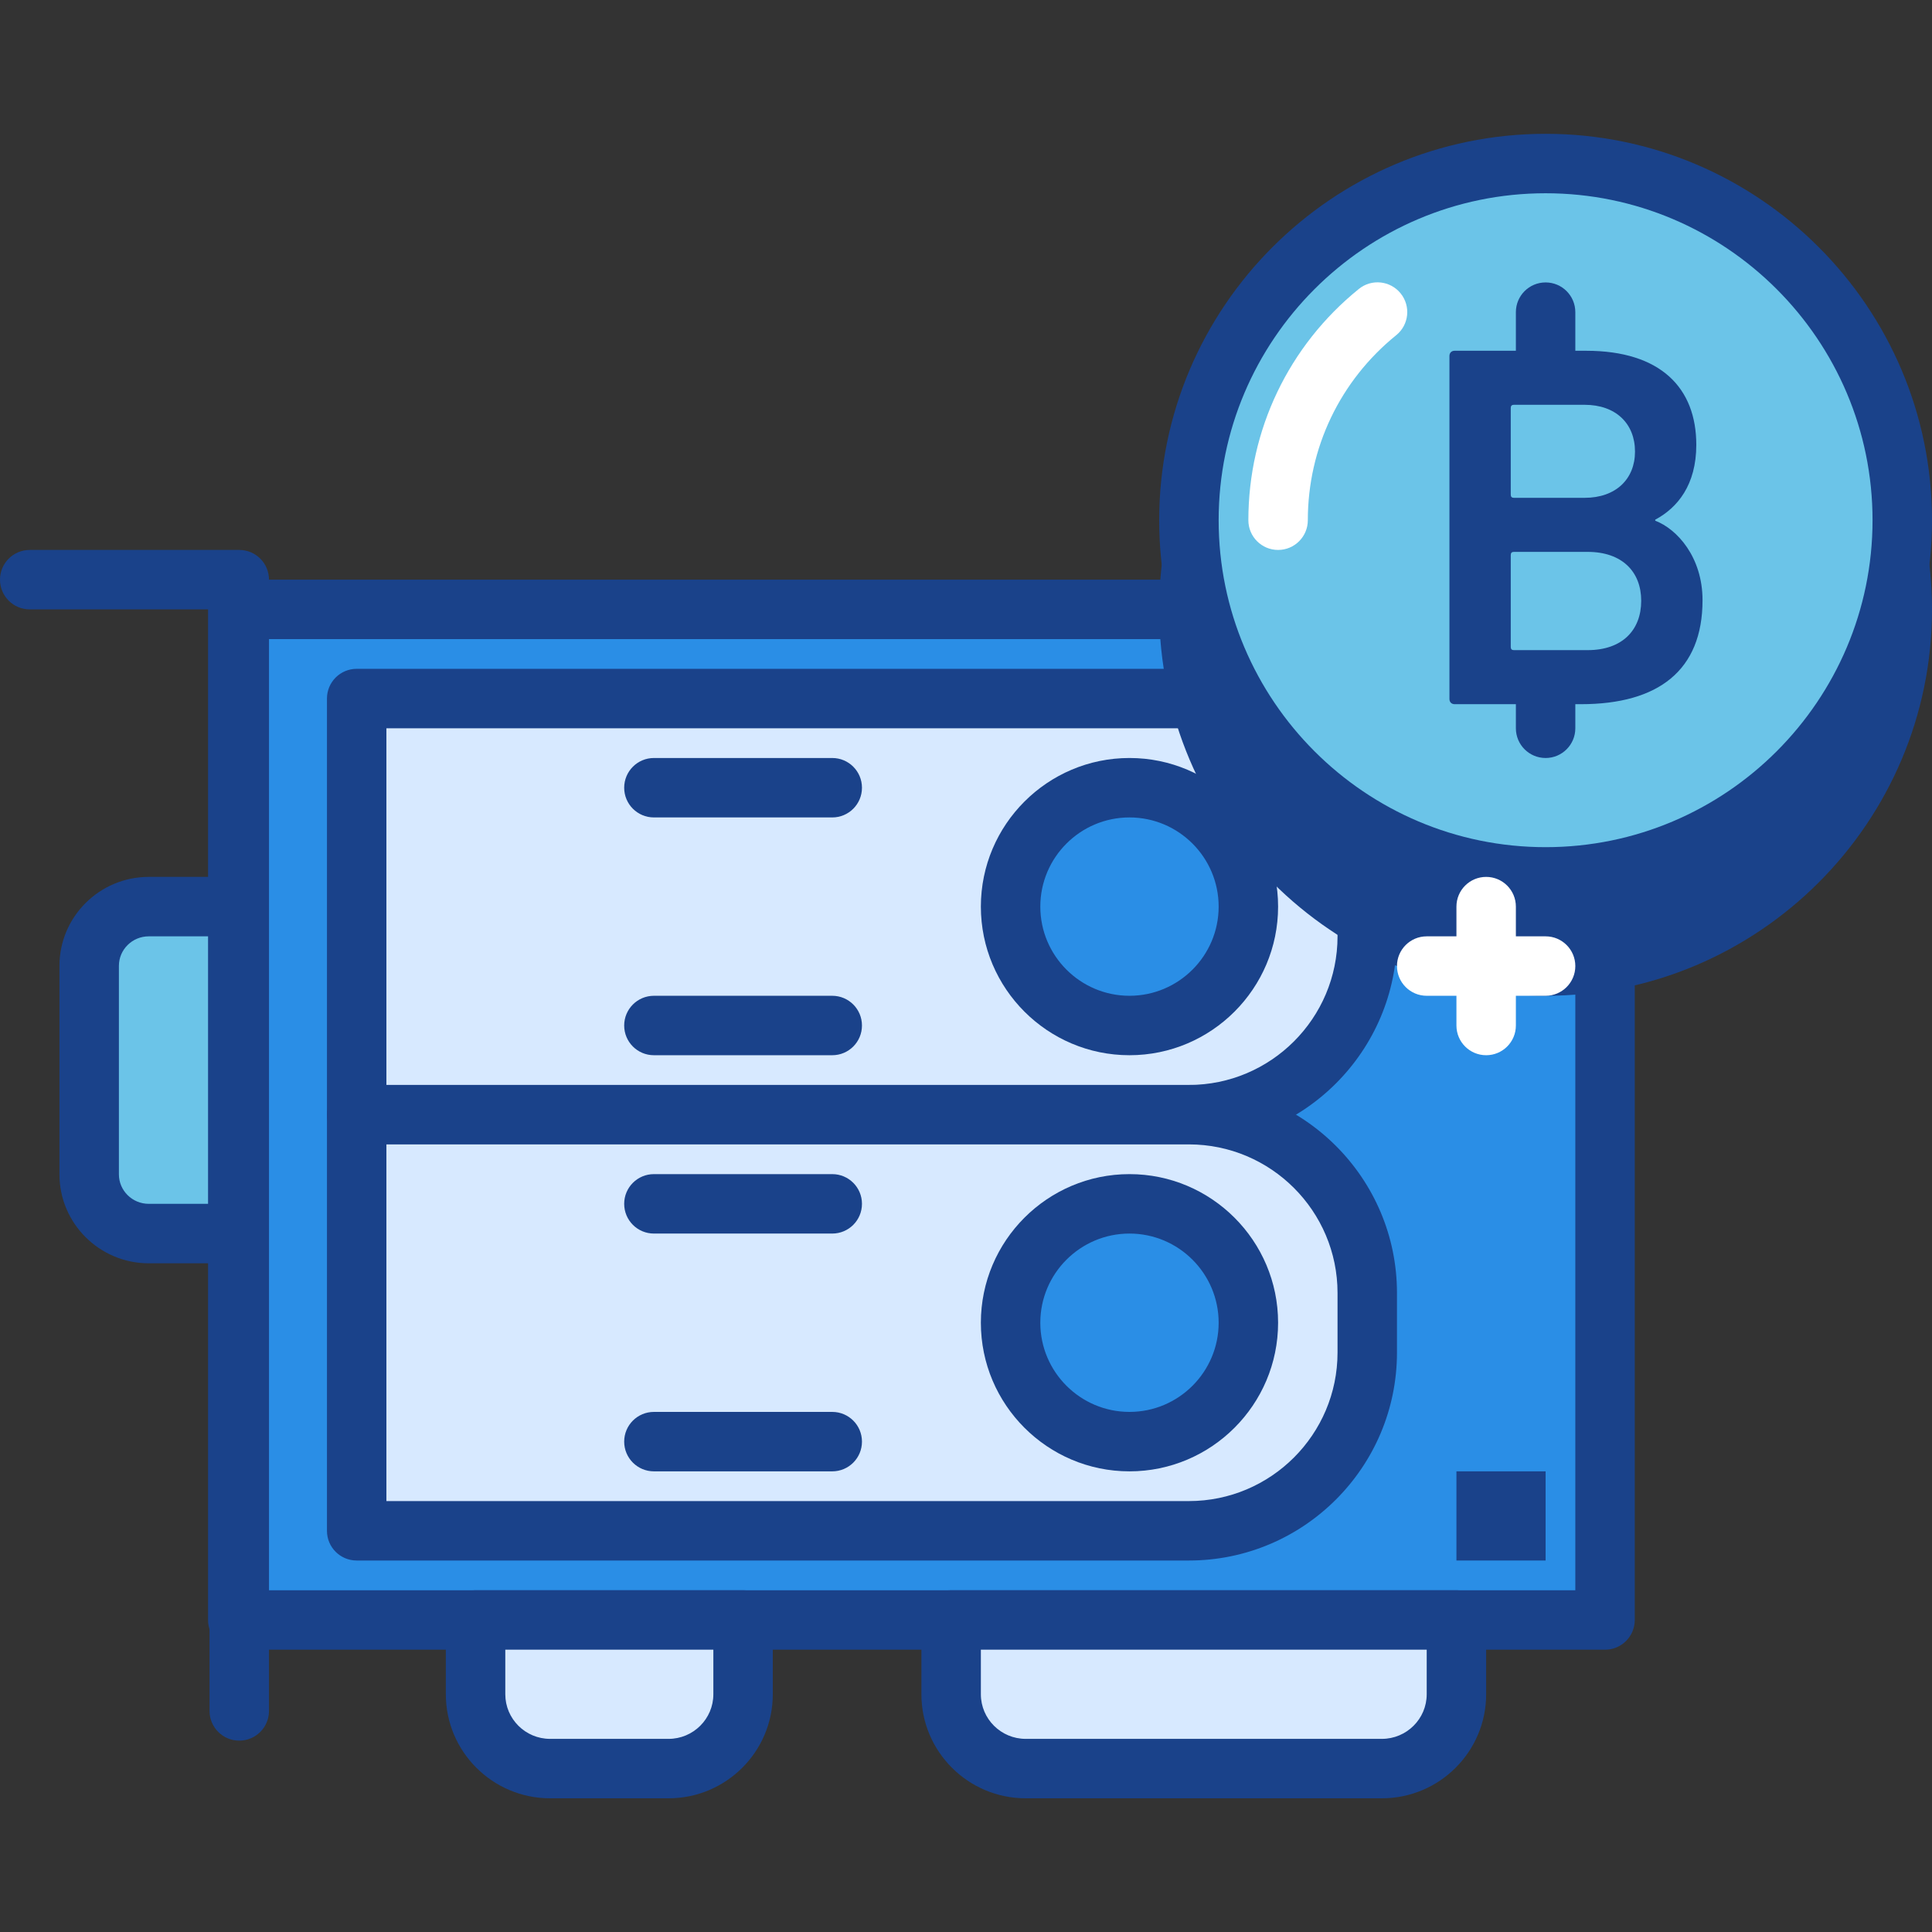 <svg width="443" height="443" viewBox="0 0 443 443" fill="none" xmlns="http://www.w3.org/2000/svg">
<rect x="0" y="0" width="443" height="443" fill="#333333" stroke="none"/>
<g clip-path="url(#clip0_1_1459)">
<path d="M54.523 139.729H368.031V371.451H54.523V139.729Z" fill="#2A8EE6"/>
<path d="M368.032 378.268H54.523C50.76 378.268 47.706 375.218 47.706 371.451V139.729C47.706 135.962 50.76 132.912 54.523 132.912H368.032C371.795 132.912 374.844 135.962 374.844 139.729V371.451C374.844 375.218 371.795 378.268 368.032 378.268ZM61.34 364.638H361.215V146.546H61.34V364.638Z" fill="#1A428A"/>
<path d="M81.786 160.176H272.615C295.199 160.176 313.508 178.458 313.508 201.053V214.711C313.508 237.286 295.187 255.592 272.615 255.592H81.786V160.176Z" fill="#D7E9FF"/>
<path d="M272.611 262.405H81.787C78.019 262.405 74.97 259.359 74.97 255.592V160.176C74.97 156.409 78.019 153.359 81.787 153.359H272.611C298.919 153.359 320.321 174.757 320.321 201.053V214.71C320.321 241.007 298.919 262.405 272.611 262.405ZM88.6 248.775H272.611C291.404 248.775 306.692 233.492 306.692 214.71V201.053C306.692 182.272 291.404 166.989 272.611 166.989H88.6V248.775Z" fill="#1A428A"/>
<path fill-rule="evenodd" clip-rule="evenodd" d="M286.245 207.882C286.245 222.939 274.042 235.145 258.985 235.145C243.928 235.145 231.722 222.939 231.722 207.882C231.722 192.825 243.928 180.622 258.985 180.622C274.042 180.622 286.245 192.825 286.245 207.882Z" fill="#2A8EE6"/>
<path d="M258.985 241.958C240.196 241.958 224.909 226.671 224.909 207.882C224.909 189.093 240.196 173.805 258.985 173.805C277.775 173.805 293.062 189.093 293.062 207.882C293.062 226.671 277.775 241.958 258.985 241.958ZM258.985 187.435C247.711 187.435 238.539 196.608 238.539 207.882C238.539 219.156 247.711 228.328 258.985 228.328C270.26 228.328 279.432 219.156 279.432 207.882C279.432 196.608 270.26 187.435 258.985 187.435V187.435Z" fill="#1A428A"/>
<path fill-rule="evenodd" clip-rule="evenodd" d="M354.402 57.943C309.23 57.943 272.615 94.558 272.615 139.729C272.615 184.897 309.23 221.512 354.402 221.512C399.569 221.512 436.184 184.897 436.184 139.729C436.184 94.558 399.569 57.943 354.402 57.943V57.943Z" fill="#1A428A"/>
<path d="M354.402 228.328C305.545 228.328 265.798 188.582 265.798 139.729C265.798 90.876 305.545 51.13 354.402 51.13C403.254 51.13 443.001 90.876 443.001 139.729C443.001 188.582 403.254 228.328 354.402 228.328V228.328ZM354.402 64.759C313.06 64.759 279.432 98.391 279.432 139.729C279.432 181.067 313.06 214.699 354.402 214.699C395.739 214.699 429.367 181.067 429.367 139.729C429.367 98.391 395.739 64.759 354.402 64.759V64.759Z" fill="#1A428A"/>
<path d="M354.402 37.496C309.23 37.496 272.615 74.115 272.615 119.283C272.615 164.45 309.23 201.069 354.402 201.069C399.569 201.069 436.184 164.45 436.184 119.283C436.184 74.115 399.569 37.496 354.402 37.496V37.496Z" fill="#6BC4E8"/>
<path d="M354.402 207.882C305.545 207.882 265.798 168.135 265.798 119.283C265.798 70.43 305.545 30.683 354.402 30.683C403.254 30.683 443.001 70.43 443.001 119.283C443.001 168.135 403.254 207.882 354.402 207.882V207.882ZM354.402 44.313C313.06 44.313 279.432 77.945 279.432 119.283C279.432 160.62 313.06 194.252 354.402 194.252C395.739 194.252 429.367 160.62 429.367 119.283C429.367 77.945 395.739 44.313 354.402 44.313V44.313Z" fill="#1A428A"/>
<path d="M293.062 126.099C289.299 126.099 286.245 123.05 286.245 119.283C286.245 98.602 295.48 79.275 311.578 66.257C314.495 63.886 318.797 64.342 321.16 67.271C323.531 70.2 323.075 74.49 320.15 76.853C307.265 87.277 299.879 102.736 299.879 119.283C299.879 123.05 296.825 126.099 293.062 126.099V126.099Z" fill="white"/>
<path d="M332.352 81.618C332.352 80.901 332.828 80.429 333.541 80.429H363.691C380.854 80.429 388.954 89.008 388.954 101.999C388.954 111.179 384.668 116.416 379.543 119.158V119.396C384.551 121.307 390.385 127.741 390.385 137.631C390.385 153.718 380.257 161.467 362.501 161.467H333.541C332.828 161.467 332.352 160.987 332.352 160.277V81.618ZM363.34 114.15C370.484 114.15 374.899 109.865 374.899 103.547C374.899 97.112 370.484 92.819 363.34 92.819H347.124C346.653 92.819 346.411 93.06 346.411 93.532V113.437C346.411 113.909 346.653 114.15 347.124 114.15H363.34ZM347.124 149.073H364.05C371.915 149.073 376.322 144.542 376.322 137.752C376.322 131.076 371.915 126.544 364.05 126.544H347.124C346.653 126.544 346.411 126.782 346.411 127.262V148.356C346.411 148.835 346.653 149.073 347.124 149.073Z" fill="#1A428A"/>
<path d="M354.402 92.023C350.635 92.023 347.585 88.973 347.585 85.206V71.576C347.585 67.809 350.635 64.76 354.402 64.76C358.165 64.76 361.215 67.809 361.215 71.576V85.206C361.215 88.973 358.165 92.023 354.402 92.023Z" fill="#1A428A"/>
<path d="M354.402 173.806C350.635 173.806 347.585 170.756 347.585 166.989V160.176C347.585 156.409 350.635 153.359 354.402 153.359C358.165 153.359 361.215 156.409 361.215 160.176V166.989C361.215 170.756 358.165 173.806 354.402 173.806Z" fill="#1A428A"/>
<path d="M190.833 187.435H149.939C146.176 187.435 143.123 184.39 143.123 180.623C143.123 176.855 146.176 173.806 149.939 173.806H190.833C194.596 173.806 197.646 176.855 197.646 180.623C197.646 184.39 194.596 187.435 190.833 187.435Z" fill="#1A428A"/>
<path d="M190.833 241.958H149.939C146.176 241.958 143.123 238.913 143.123 235.145C143.123 231.378 146.176 228.329 149.939 228.329H190.833C194.596 228.329 197.646 231.378 197.646 235.145C197.646 238.913 194.596 241.958 190.833 241.958Z" fill="#1A428A"/>
<path fill-rule="evenodd" clip-rule="evenodd" d="M333.955 337.375H354.402V357.821H333.955V337.375Z" fill="#1A428A"/>
<path d="M54.862 399.12C51.099 399.12 48.045 396.07 48.045 392.303V139.729H6.817C3.05 139.729 0 136.68 0 132.912C0 129.145 3.05 126.099 6.817 126.099H54.862C58.626 126.099 61.679 129.145 61.679 132.912V392.303C61.679 396.07 58.626 399.12 54.862 399.12Z" fill="#1A428A"/>
<path d="M20.447 221.457C20.447 213.962 26.538 207.882 34.111 207.882H54.523V282.851H34.111C26.565 282.851 20.447 276.717 20.447 269.276V221.457Z" fill="#6BC4E8"/>
<path d="M54.523 289.669H34.112C22.818 289.669 13.63 280.516 13.63 269.273V221.461C13.63 210.218 22.818 201.069 34.112 201.069H54.523C58.286 201.069 61.34 204.115 61.34 207.882V282.852C61.34 286.619 58.286 289.669 54.523 289.669ZM34.112 214.699C30.333 214.699 27.264 217.733 27.264 221.461V269.273C27.264 273.001 30.333 276.035 34.112 276.035H47.706V214.699H34.112Z" fill="#1A428A"/>
<path d="M218.092 371.451H333.955V388.489C333.955 397.899 326.35 405.527 316.858 405.527H235.189C225.747 405.527 218.092 397.966 218.092 388.489V371.451Z" fill="#D7E9FF"/>
<path d="M316.858 412.344H235.189C222.004 412.344 211.275 401.643 211.275 388.489V371.451C211.275 367.684 214.329 364.638 218.092 364.638H333.955C337.718 364.638 340.768 367.684 340.768 371.451V388.489C340.768 401.643 330.044 412.344 316.858 412.344V412.344ZM224.909 378.268V388.489C224.909 394.128 229.519 398.715 235.189 398.715H316.858C322.525 398.715 327.138 394.128 327.138 388.489V378.268H224.909Z" fill="#1A428A"/>
<path d="M109.046 371.451H170.386V388.489C170.386 397.899 162.739 405.527 153.297 405.527H126.131C116.698 405.527 109.046 397.966 109.046 388.489V371.451Z" fill="#D7E9FF"/>
<path d="M153.301 412.344H126.131C112.954 412.344 102.229 401.643 102.229 388.489V371.451C102.229 367.684 105.283 364.638 109.046 364.638H170.386C174.149 364.638 177.199 367.684 177.199 371.451V388.489C177.199 401.643 166.478 412.344 153.301 412.344V412.344ZM115.863 378.268V388.489C115.863 394.128 120.469 398.715 126.131 398.715H153.297C158.963 398.715 163.569 394.128 163.569 388.489V378.268H115.863Z" fill="#1A428A"/>
<path d="M81.786 255.592H272.615C295.199 255.592 313.508 273.874 313.508 296.47V310.127C313.508 332.703 295.187 351.004 272.615 351.004H81.786V255.592Z" fill="#D7E9FF"/>
<path d="M272.611 357.821H81.787C78.019 357.821 74.97 354.772 74.97 351.004V255.592C74.97 251.825 78.019 248.775 81.787 248.775H272.611C298.919 248.775 320.321 270.173 320.321 296.47V310.127C320.321 336.423 298.919 357.821 272.611 357.821ZM88.6 344.191H272.611C291.404 344.191 306.692 328.908 306.692 310.127V296.47C306.692 277.688 291.404 262.405 272.611 262.405H88.6V344.191Z" fill="#1A428A"/>
<path fill-rule="evenodd" clip-rule="evenodd" d="M286.245 303.298C286.245 318.355 274.042 330.558 258.985 330.558C243.928 330.558 231.722 318.355 231.722 303.298C231.722 288.241 243.928 276.035 258.985 276.035C274.042 276.035 286.245 288.241 286.245 303.298Z" fill="#2A8EE6"/>
<path d="M258.985 337.374C240.196 337.374 224.909 322.087 224.909 303.298C224.909 284.509 240.196 269.222 258.985 269.222C277.775 269.222 293.062 284.509 293.062 303.298C293.062 322.087 277.775 337.374 258.985 337.374ZM258.985 282.851C247.711 282.851 238.539 292.024 238.539 303.298C238.539 314.572 247.711 323.745 258.985 323.745C270.26 323.745 279.432 314.572 279.432 303.298C279.432 292.024 270.26 282.851 258.985 282.851V282.851Z" fill="#1A428A"/>
<path d="M190.833 282.851H149.939C146.176 282.851 143.123 279.802 143.123 276.035C143.123 272.267 146.176 269.222 149.939 269.222H190.833C194.596 269.222 197.646 272.267 197.646 276.035C197.646 279.802 194.596 282.851 190.833 282.851Z" fill="#1A428A"/>
<path d="M190.833 337.375H149.939C146.176 337.375 143.123 334.325 143.123 330.558C143.123 326.791 146.176 323.745 149.939 323.745H190.833C194.596 323.745 197.646 326.791 197.646 330.558C197.646 334.325 194.596 337.375 190.833 337.375Z" fill="#1A428A"/>
<path d="M340.768 241.958C337.005 241.958 333.955 238.913 333.955 235.145V207.882C333.955 204.115 337.005 201.069 340.768 201.069C344.531 201.069 347.585 204.115 347.585 207.882V235.145C347.585 238.913 344.531 241.958 340.768 241.958Z" fill="white"/>
<path d="M354.402 228.329H327.138C323.375 228.329 320.321 225.279 320.321 221.512C320.321 217.744 323.375 214.699 327.138 214.699H354.402C358.165 214.699 361.215 217.744 361.215 221.512C361.215 225.279 358.165 228.329 354.402 228.329Z" fill="white"/>
</g>
<defs>
<clipPath id="clip0_1_1459">
<rect width="443" height="443" fill="white"/>
</clipPath>
</defs>
</svg>
